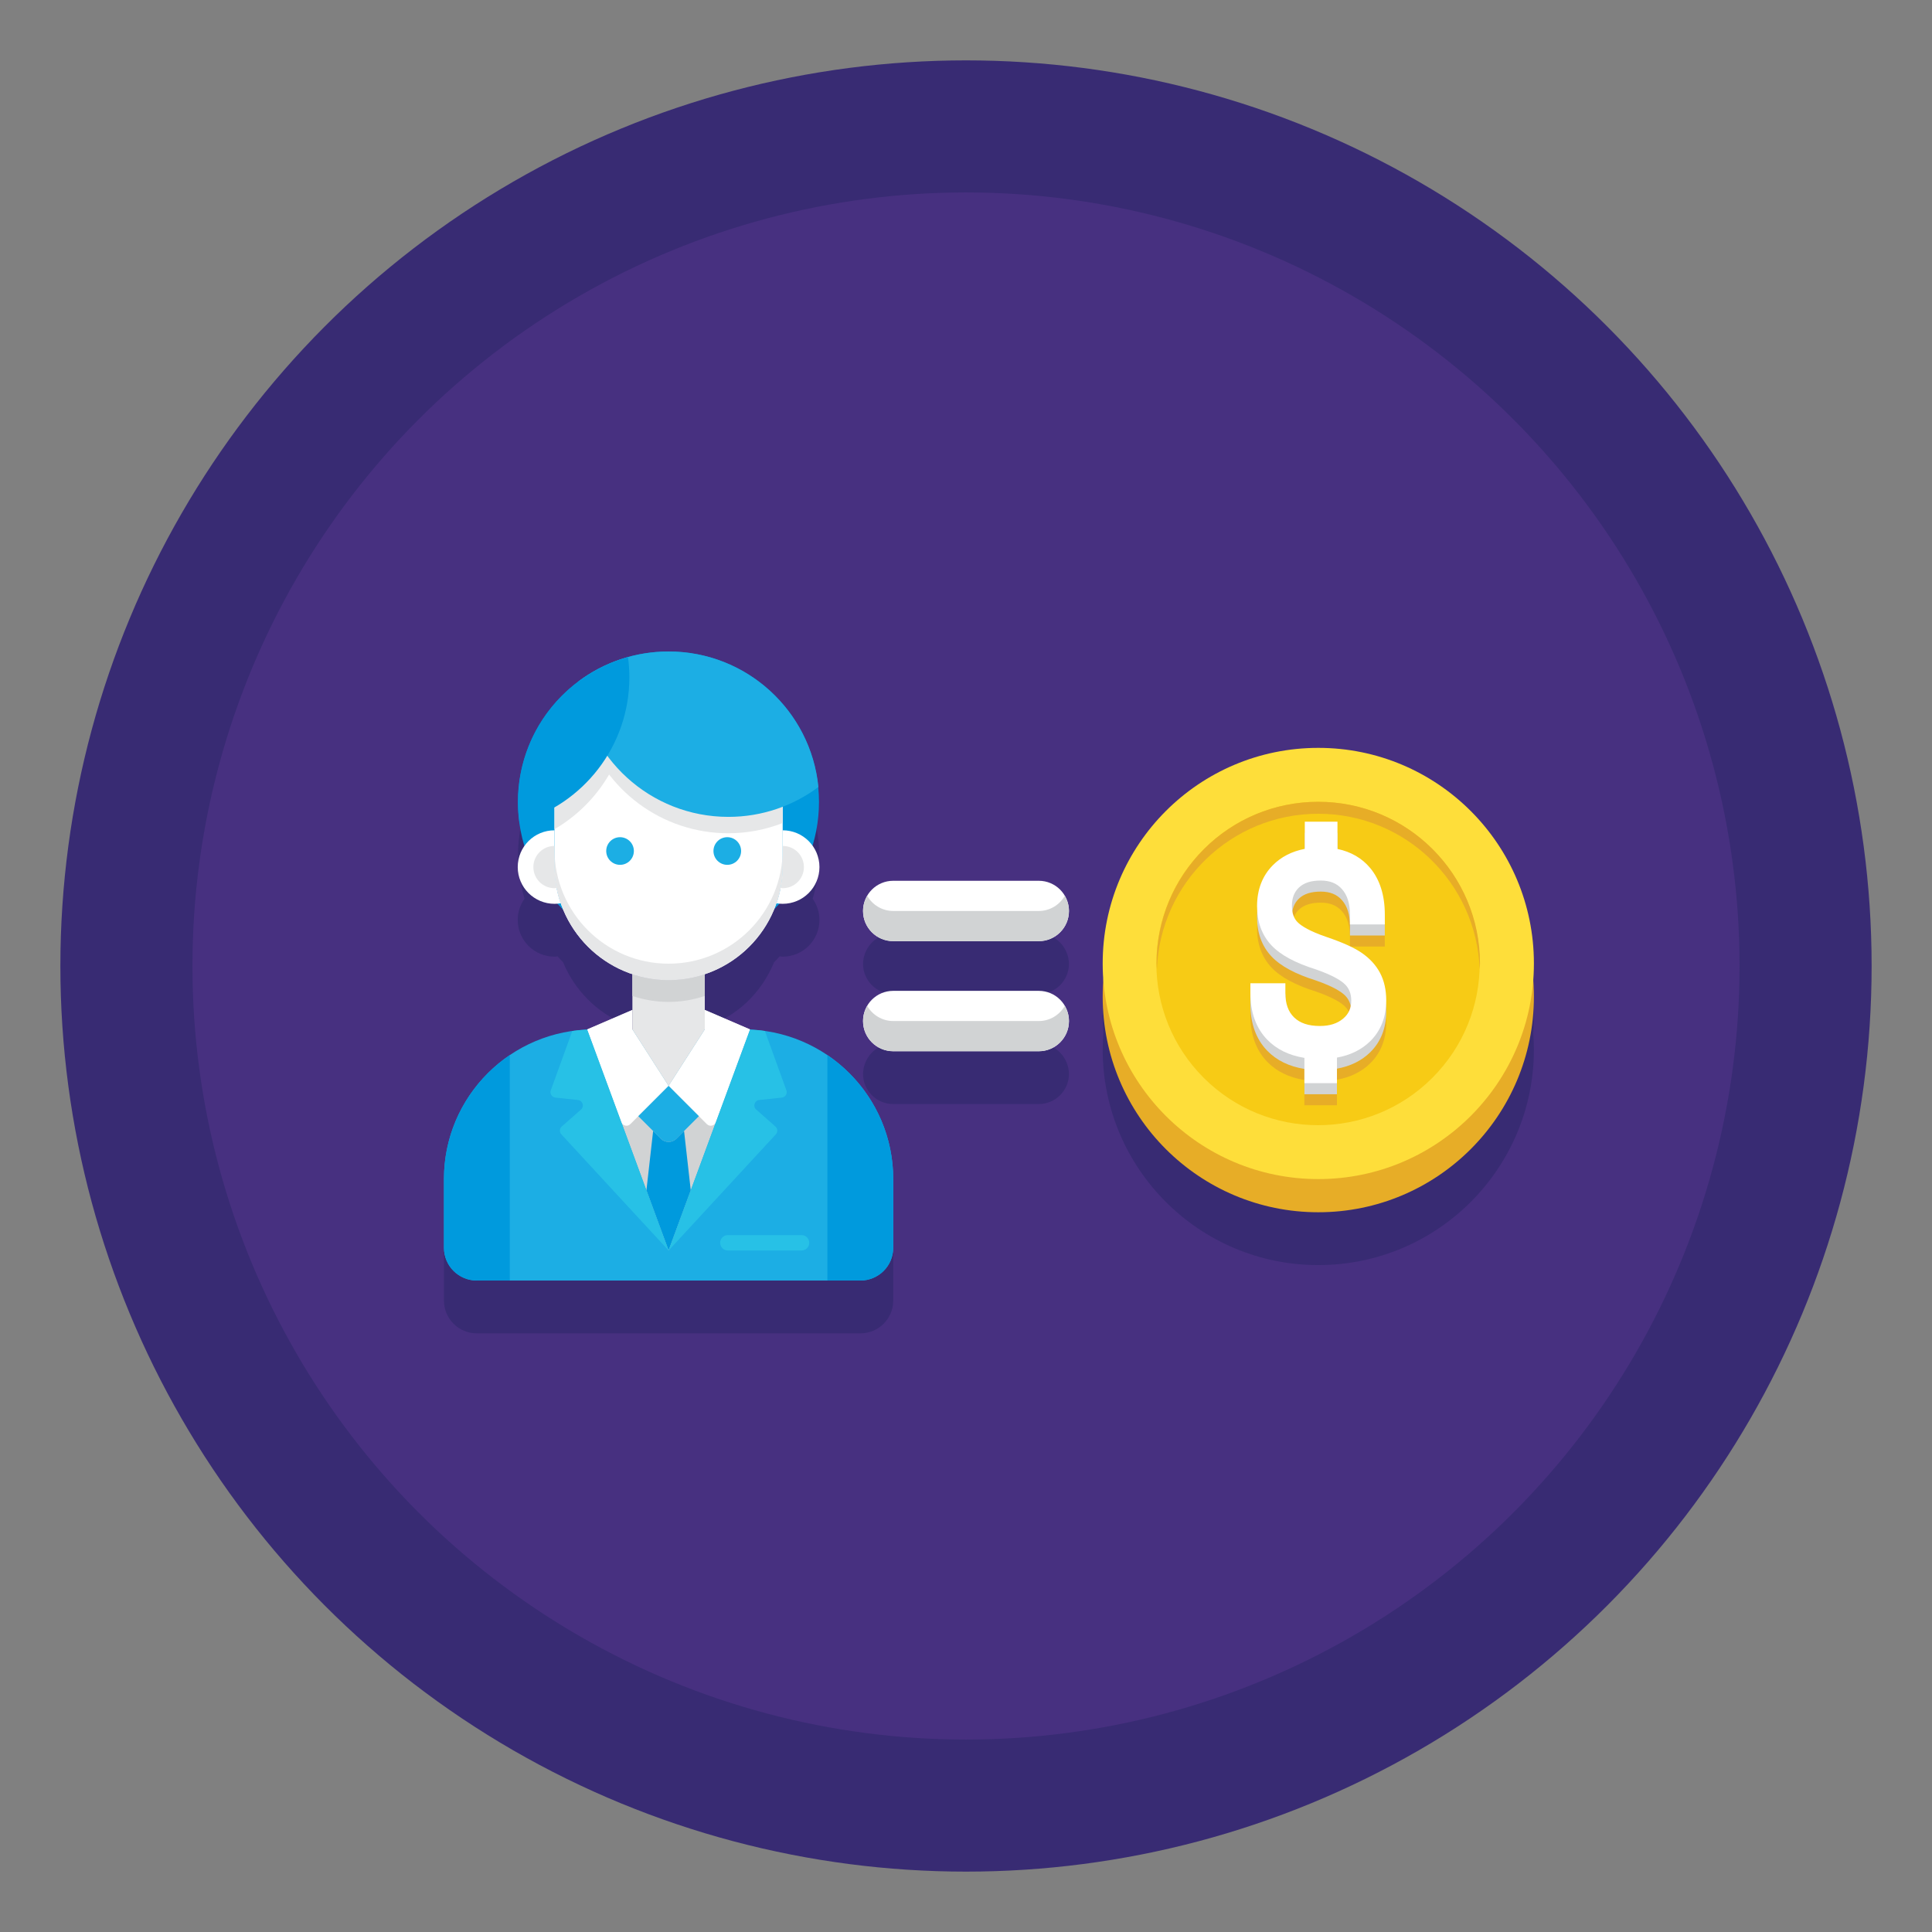 <svg enable-background="new 0 0 256 256" height="512" viewBox="0 0 256 256" width="512" xmlns="http://www.w3.org/2000/svg"><rect x="0" y="0" width="256" height="256" fill="#808080" stroke="none"/><circle cx="128" cy="128" fill="#382b73" r="120"/><circle cx="128" cy="128" fill="#473080" r="102.5"/><g fill="#382b73"><path d="m118.229 161.038c-.064-.578-.149-1.15-.261-1.712-.019-.096-.043-.19-.064-.285-.111-.513-.241-1.019-.39-1.517-.027-.09-.05-.181-.079-.271-.17-.538-.365-1.065-.579-1.582-.048-.117-.099-.232-.149-.347-.228-.522-.469-1.037-.74-1.535-.006-.012-.014-.023-.021-.035-.267-.489-.56-.961-.865-1.425-.069-.104-.137-.209-.208-.312-.311-.453-.639-.894-.985-1.318-.065-.079-.133-.155-.199-.233-.321-.381-.656-.75-1.005-1.105-.067-.068-.131-.139-.199-.207-.389-.385-.795-.751-1.215-1.104-.099-.083-.199-.164-.299-.245-.433-.349-.875-.688-1.337-1v.001c-2.427-1.644-5.244-2.741-8.276-3.175l-.007-.02c-.189-.027-.38-.046-.57-.068-.11-.012-.218-.029-.328-.039-.356-.035-.715-.061-1.075-.073l.009-.024-5.997-2.584v-4.735s.055-.018 0 0c4.24-1.363 7.493-4.496 9.179-8.581.255-.25.491-.517.732-.781.137.012.271.035.41.035 2.69 0 4.87-2.18 4.87-4.87 0-1.048-.338-2.012-.901-2.807.558-1.838.864-3.786.864-5.807 0-.673-.036-1.338-.101-1.995 0 0 .001 0 .001-.001 0-.004-.001-.008-.002-.012-.021-.21-.064-.412-.091-.62-.058-.437-.113-.875-.199-1.303-.053-.266-.129-.523-.192-.785-.087-.36-.17-.722-.276-1.074-.083-.273-.185-.536-.278-.804-.115-.33-.227-.66-.359-.981-.11-.268-.236-.526-.358-.788-.143-.308-.283-.616-.441-.915-.135-.257-.283-.505-.43-.755-.168-.289-.338-.577-.52-.856-.159-.243-.327-.478-.496-.713-.194-.27-.389-.538-.596-.797-.18-.227-.367-.446-.557-.665-.218-.25-.439-.497-.669-.736-.2-.208-.404-.411-.612-.61-.241-.23-.487-.454-.739-.672-.217-.188-.436-.372-.661-.55-.263-.209-.533-.408-.807-.604-.232-.166-.464-.33-.703-.485-.286-.186-.579-.36-.875-.531-.243-.141-.485-.283-.735-.415-.309-.162-.626-.309-.945-.455-.252-.116-.501-.236-.759-.341-.334-.137-.677-.254-1.02-.373-.255-.088-.506-.184-.766-.262-.366-.11-.742-.197-1.117-.287-.248-.059-.492-.129-.744-.179-.423-.084-.856-.14-1.288-.197-.213-.028-.421-.07-.636-.091-.652-.064-1.312-.1-1.982-.1-.634 0-1.258.037-1.876.095-.195.018-.385.048-.579.072-.425.052-.847.114-1.263.193-.215.041-.428.085-.64.133-.344.077-.685.162-1.022.257 0-.003-.001-.006-.001-.009-.075.021-.147.05-.222.072-.176.052-.353.101-.528.157-.215.069-.427.145-.639.221-.146.053-.29.111-.435.167-.096.037-.194.072-.29.111-.106.043-.215.078-.32.123-.148.063-.291.137-.438.203-.145.066-.287.136-.43.206-.244.118-.49.232-.728.36-.106.057-.209.119-.314.178-.126.07-.249.146-.373.219-.283.167-.564.336-.838.516-.176.116-.347.237-.519.357-.157.111-.322.212-.476.327.001.008.003.015.003.023-.209.156-.422.306-.624.47-.203.164-.393.341-.589.513-.249.218-.496.437-.734.667-.192.186-.376.378-.561.572-.228.239-.449.482-.665.732-.17.197-.338.395-.5.598-.221.277-.43.562-.635.85-.136.191-.277.378-.407.574-.266.402-.515.816-.752 1.237-.053.094-.113.182-.164.276-.279.514-.53 1.044-.763 1.584-.08.184-.147.375-.221.562-.149.375-.29.753-.417 1.138-.071.217-.134.436-.197.656-.108.374-.205.751-.292 1.134-.051.224-.1.447-.143.674-.078.412-.138.829-.191 1.25-.025.199-.057.395-.075.596-.059.623-.095 1.251-.095 1.889 0 .588.036 1.166.088 1.74.018.205.039.409.063.612.013.107.019.217.033.324.005-.001.01-.003.016-.005.144 1.073.358 2.124.665 3.135-.563.794-.901 1.759-.901 2.807 0 2.69 2.18 4.87 4.87 4.87.14 0 .274-.023.411-.035.241.263.477.53.732.78.766 1.857 1.887 3.532 3.286 4.93.684.684 1.433 1.303 2.238 1.846.402.272.818.524 1.247.757.816.443 1.511.759 2.409 1.047-.056-.018 0 0 0 0v2.882 1.853l-2.998 1.292-2.999 1.292.009.024c-.361.012-.719.038-1.075.073-.111.011-.22.027-.33.04-.19.022-.38.041-.569.068l-.007.02c-3.032.434-5.849 1.531-8.276 3.175v-.001c-.462.313-.905.652-1.338 1.001-.1.081-.199.161-.297.243-.42.353-.827.719-1.216 1.104-.068.067-.132.138-.199.207-.349.356-.684.725-1.006 1.107-.065.077-.133.152-.197.231-.347.425-.675.866-.986 1.319-.071.103-.138.207-.207.311-.307.465-.601.939-.869 1.43-.005.01-.012.019-.017.029-.271.499-.513 1.015-.741 1.539-.05.114-.1.228-.147.343-.214.518-.41 1.045-.58 1.584-.028.089-.051.18-.078.27-.15.498-.28 1.004-.39 1.518-.021.095-.044.189-.064.285-.112.562-.198 1.134-.261 1.712-.014.126-.025.253-.036.381-.054.598-.092 1.2-.092 1.812v9.102c0 2.398 1.944 4.342 4.342 4.342h50.845c2.398 0 4.342-1.944 4.342-4.342v-9.102c0-.612-.037-1.215-.091-1.812-.013-.127-.024-.254-.038-.38z"/><path d="m141.515 126.753c-.026-.101-.058-.199-.092-.297-.528-1.592-2.011-2.748-3.78-2.748h-19.286c-1.77 0-3.253 1.157-3.781 2.749-.033.097-.066.195-.092.295-.023.092-.043.183-.059.278-.04.221-.068.446-.068.678 0 2.209 1.79 4 4 4h19.286c2.209 0 4-1.791 4-4 0-.233-.028-.458-.068-.679-.017-.093-.037-.185-.06-.276z"/><path d="m141.515 141.336c-.026-.101-.058-.199-.092-.297-.528-1.592-2.011-2.748-3.78-2.748h-19.286c-1.77 0-3.253 1.157-3.781 2.749-.033.097-.066.195-.092.295-.023.092-.043.184-.059.278-.04.221-.068.446-.068.678 0 2.209 1.79 4 4 4h19.286c2.209 0 4-1.791 4-4 0-.233-.028-.458-.068-.679-.017-.093-.037-.184-.06-.276z"/><path d="m203.25 134.666c0-15.778-12.791-28.568-28.569-28.568s-28.569 12.791-28.569 28.568c0 .74.037 1.472.093 2.198-.055.726-.093 1.457-.093 2.198 0 15.778 12.791 28.569 28.569 28.569s28.569-12.791 28.569-28.569c0-.74-.037-1.471-.093-2.198.056-.726.093-1.458.093-2.198z"/></g><path d="m114.015 169.675h-50.846c-2.398 0-4.342-1.944-4.342-4.342v-9.102c0-10.949 8.876-19.825 19.825-19.825h19.88c10.949 0 19.825 8.876 19.825 19.825v9.102c0 2.398-1.944 4.342-4.342 4.342z" fill="#1caee4"/><path d="m109.635 139.804v29.871h4.38c2.398 0 4.342-1.944 4.342-4.342v-9.102c0-6.835-3.459-12.862-8.722-16.427z" fill="#009add"/><path d="m99.386 136.406-5.997-2.585.001 2.585-4.798 7.476-4.797-7.476v-2.585l-5.997 2.585 10.794 29.289z" fill="#d1d3d4"/><path d="m77.798 136.406 4.533 12.286c.183.495.817.635 1.191.261l5.071-5.071-4.797-7.476v-2.584z" fill="#fff"/><path d="m99.386 136.406-4.533 12.286c-.183.495-.817.635-1.191.261l-5.071-5.071 4.797-7.476v-2.584z" fill="#fff"/><path d="m88.592 129.864c-1.677 0-3.29-.273-4.797-.777v5.261 2.058l4.797 7.476 4.797-7.476v-.794-6.526c-1.507.504-3.12.778-4.797.778z" fill="#e6e7e8"/><path d="m92.608 147.898-2.992 2.992c-.565.565-1.482.565-2.047 0l-2.992-2.992 4.016-4.016z" fill="#1caee4"/><path d="m89.616 150.89c-.565.565-1.482.565-2.047 0l-1.026-1.026-.889 7.857 2.938 7.976 2.938-7.976-.889-7.857z" fill="#009add"/><path d="m74.434 149.271 2.553-2.251c.472-.416.224-1.196-.402-1.263l-2.998-.32c-.467-.05-.764-.525-.603-.966l2.848-7.86c.651-.094 1.31-.159 1.976-.181l10.784 29.268-14.211-15.393c-.276-.299-.252-.766.053-1.034z" fill="#27c1e6"/><path d="m102.75 149.271-2.553-2.251c-.472-.416-.224-1.196.402-1.263l2.998-.32c.467-.05.764-.525.604-.966l-2.848-7.86c-.651-.094-1.31-.159-1.976-.181l-10.784 29.268 14.211-15.393c.275-.299.251-.766-.054-1.034z" fill="#27c1e6"/><path d="m106.211 163.659h-9.771c-.562 0-1.018.456-1.018 1.018s.456 1.018 1.018 1.018h9.771c.562 0 1.018-.456 1.018-1.018-.001-.562-.456-1.018-1.018-1.018z" fill="#27c1e6"/><path d="m67.549 169.675v-29.871c-5.263 3.564-8.723 9.591-8.723 16.426v9.102c0 2.398 1.944 4.342 4.343 4.342h4.38z" fill="#009add"/><ellipse cx="88.592" cy="106.277" fill="#009add" rx="19.952" ry="19.952" transform="matrix(.707 -.707 .707 .707 -49.201 93.772)"/><path d="m88.592 129.864c-8.35 0-15.119-6.769-15.119-15.119v-7.85c0-8.35 6.769-15.119 15.119-15.119s15.119 6.769 15.119 15.119v7.85c0 8.35-6.769 15.119-15.119 15.119z" fill="#fff"/><path d="m88.592 129.864c-1.677 0-3.29-.273-4.797-.777v2.882c1.509.505 3.118.79 4.797.79s3.288-.285 4.797-.79v-2.882c-1.507.503-3.12.777-4.797.777z" fill="#d1d3d4"/><path d="m73.473 114.745v-4.725c-2.69 0-4.87 2.18-4.87 4.87s2.18 4.87 4.87 4.87c.282 0 .558-.024.827-.07-.535-1.55-.827-3.213-.827-4.945z" fill="#fff"/><path d="m103.711 110.02v4.725c0 1.732-.292 3.396-.828 4.945.269.046.545.07.828.07 2.69 0 4.87-2.18 4.87-4.87 0-2.689-2.181-4.87-4.87-4.87z" fill="#fff"/><g fill="#e6e7e8"><path d="m88.592 127.693c-8.35 0-15.119-6.769-15.119-15.119v2.171c0 8.35 6.769 15.119 15.119 15.119s15.119-6.769 15.119-15.119v-2.171c0 8.35-6.769 15.119-15.119 15.119z"/><path d="m73.473 106.895v2.978c5.91-3.445 9.89-9.832 9.919-17.159-5.784 2.122-9.919 7.661-9.919 14.181z"/><path d="m96.515 110.411c2.54 0 4.962-.489 7.196-1.354v-2.162c0-8.35-6.769-15.119-15.119-15.119-4.371 0-8.297 1.866-11.057 4.832 2.593 8.009 10.107 13.803 18.98 13.803z"/></g><path d="m76.662 90.283c1.001 10.082 9.507 17.957 19.853 17.957 4.473 0 8.602-1.472 11.93-3.958-1.001-10.082-9.507-17.957-19.853-17.957-4.473 0-8.602 1.472-11.93 3.958z" fill="#1caee4"/><path d="m68.64 106.277c0 .908.066 1.8.184 2.676 8.404-2.349 14.571-10.058 14.571-19.212 0-.908-.066-1.8-.184-2.676-8.404 2.349-14.571 10.058-14.571 19.212z" fill="#009add"/><path d="m83.991 112.764c0 1.012-.82 1.832-1.832 1.832s-1.832-.82-1.832-1.832.82-1.832 1.832-1.832c1.012.001 1.832.821 1.832 1.832z" fill="#1caee4"/><path d="m98.201 112.764c0 1.012-.82 1.832-1.832 1.832s-1.832-.82-1.832-1.832.82-1.832 1.832-1.832c1.012.001 1.832.821 1.832 1.832z" fill="#1caee4"/><path d="m73.473 114.745v-2.653c-1.546 0-2.799 1.253-2.799 2.799 0 1.545 1.253 2.798 2.799 2.798.098 0 .191-.019.287-.029-.184-.944-.287-1.917-.287-2.915z" fill="#e6e7e8"/><path d="m103.725 114.745v-2.653c1.546 0 2.798 1.253 2.798 2.799 0 1.545-1.253 2.798-2.798 2.798-.098 0-.191-.019-.287-.029.185-.944.287-1.917.287-2.915z" fill="#e6e7e8"/><path d="m137.643 124.708h-19.286c-2.21 0-4-1.791-4-4s1.79-4 4-4h19.286c2.209 0 4 1.791 4 4s-1.791 4-4 4z" fill="#fff"/><path d="m137.643 120.708h-19.286c-1.477 0-2.753-.809-3.445-2-.344.59-.555 1.268-.555 2 0 2.209 1.79 4 4 4h19.286c2.209 0 4-1.791 4-4 0-.732-.211-1.41-.555-2-.693 1.191-1.968 2-3.445 2z" fill="#d1d3d4"/><path d="m137.643 139.292h-19.286c-2.21 0-4-1.791-4-4s1.79-4 4-4h19.286c2.209 0 4 1.791 4 4s-1.791 4-4 4z" fill="#fff"/><path d="m137.643 135.292h-19.286c-1.477 0-2.753-.809-3.445-2-.344.59-.555 1.268-.555 2 0 2.209 1.79 4 4 4h19.286c2.209 0 4-1.791 4-4 0-.732-.211-1.41-.555-2-.693 1.19-1.968 2-3.445 2z" fill="#d1d3d4"/><circle cx="174.681" cy="132.061" fill="#e7ad27" r="28.569"/><circle cx="174.681" cy="127.666" fill="#fede3a" r="28.569"/><ellipse cx="174.681" cy="127.666" fill="#f7cb15" rx="21.426" ry="21.426" transform="matrix(.707 -.707 .707 .707 -39.111 160.911)"/><path d="m174.681 107.827c11.566 0 20.965 9.17 21.386 20.633.01-.266.04-.526.04-.794 0-11.833-9.593-21.426-21.426-21.426s-21.426 9.593-21.426 21.426c0 .268.03.528.04.794.421-11.463 9.821-20.633 21.386-20.633z" fill="#e7ad27"/><path d="m183.681 134.017c0-1.387-.277-2.613-.822-3.643-.545-1.028-1.364-1.921-2.436-2.656-1.01-.692-2.532-1.378-4.652-2.098-2.251-.765-3.287-1.448-3.761-1.887-.41-.379-.662-.879-.767-1.513.117-.691.409-1.25.884-1.696.658-.617 1.599-.917 2.878-.917 1.219 0 2.138.371 2.809 1.133.715.811 1.062 1.918 1.062 3.384v1.298h4.619v-1.298c0-.059-.01-.109-.011-.167h.011v-1.298c0-2.557-.654-4.636-1.942-6.181-1.087-1.302-2.541-2.147-4.332-2.521v-2.149-1.465h-4.33v1.465 2.135c-1.719.33-3.145 1.063-4.251 2.185-1.376 1.396-2.074 3.216-2.074 5.409 0 .26.04.499.06.748-.018.24-.06.467-.06.717 0 2.088.638 3.83 1.896 5.179 1.199 1.284 3.145 2.337 5.914 3.206 2.33.807 3.372 1.518 3.835 1.971.401.392.648.868.76 1.435-.133.65-.455 1.182-.99 1.637-.78.662-1.793.984-3.096.984-1.51 0-2.627-.372-3.414-1.138-.776-.755-1.154-1.811-1.154-3.227v-1.298h-4.636v1.298c0 .059.012.109.013.167h-.013v1.298c0 2.572.752 4.652 2.236 6.183 1.235 1.274 2.887 2.082 4.922 2.408v1.886 1.465h4.313v-1.465-1.922c1.786-.323 3.262-1.048 4.397-2.161 1.414-1.387 2.132-3.212 2.132-5.424 0-.313-.019-.616-.047-.912.011-.189.047-.362.047-.555z" fill="#e7ad27"/><path d="m182.859 130.374c-.545-1.028-1.365-1.921-2.436-2.656-1.01-.692-2.532-1.378-4.652-2.098-2.251-.765-3.287-1.448-3.761-1.887-.555-.514-.825-1.247-.825-2.24 0-1.043.308-1.839.942-2.434.658-.617 1.599-.917 2.878-.917 1.219 0 2.138.37 2.809 1.133.715.811 1.062 1.918 1.062 3.384v1.298h4.619v-1.298c0-2.557-.654-4.636-1.942-6.181-1.087-1.302-2.541-2.147-4.332-2.521v-3.614h-4.329v3.6c-1.719.33-3.145 1.063-4.251 2.186-1.376 1.396-2.074 3.216-2.074 5.408 0 2.088.638 3.83 1.896 5.179 1.199 1.284 3.145 2.336 5.914 3.206 2.33.807 3.372 1.517 3.835 1.971.561.55.834 1.255.834 2.159 0 1.006-.338 1.761-1.064 2.377-.78.662-1.793.984-3.096.984-1.51 0-2.627-.372-3.414-1.138-.776-.755-1.154-1.811-1.154-3.227v-1.298h-4.636v1.298c0 2.572.752 4.652 2.236 6.183 1.235 1.274 2.887 2.082 4.922 2.408v3.351h4.313v-3.387c1.786-.323 3.262-1.048 4.397-2.161 1.414-1.387 2.132-3.212 2.132-5.424-.001-1.388-.277-2.614-.823-3.644z" fill="#d1d3d4"/><path d="m182.859 128.909c-.545-1.028-1.365-1.921-2.436-2.656-1.01-.692-2.532-1.378-4.652-2.098-2.251-.765-3.287-1.448-3.761-1.887-.555-.514-.825-1.247-.825-2.24 0-1.043.308-1.839.942-2.434.658-.617 1.599-.917 2.878-.917 1.219 0 2.138.371 2.809 1.133.715.811 1.062 1.918 1.062 3.384v1.298h4.619v-1.298c0-2.557-.654-4.636-1.942-6.181-1.087-1.302-2.541-2.147-4.332-2.521v-3.614h-4.329v3.6c-1.719.33-3.145 1.063-4.251 2.186-1.376 1.396-2.074 3.216-2.074 5.408 0 2.088.638 3.83 1.896 5.179 1.199 1.284 3.145 2.336 5.914 3.206 2.33.807 3.372 1.517 3.835 1.971.561.55.834 1.255.834 2.159 0 1.006-.338 1.761-1.064 2.377-.78.662-1.793.984-3.096.984-1.51 0-2.627-.372-3.414-1.138-.776-.755-1.154-1.811-1.154-3.227v-1.298h-4.636v1.298c0 2.572.752 4.652 2.236 6.183 1.235 1.274 2.887 2.082 4.922 2.408v3.351h4.313v-3.387c1.786-.323 3.262-1.048 4.397-2.161 1.414-1.387 2.132-3.212 2.132-5.424-.001-1.388-.277-2.614-.823-3.644z" fill="#fff"/></svg>